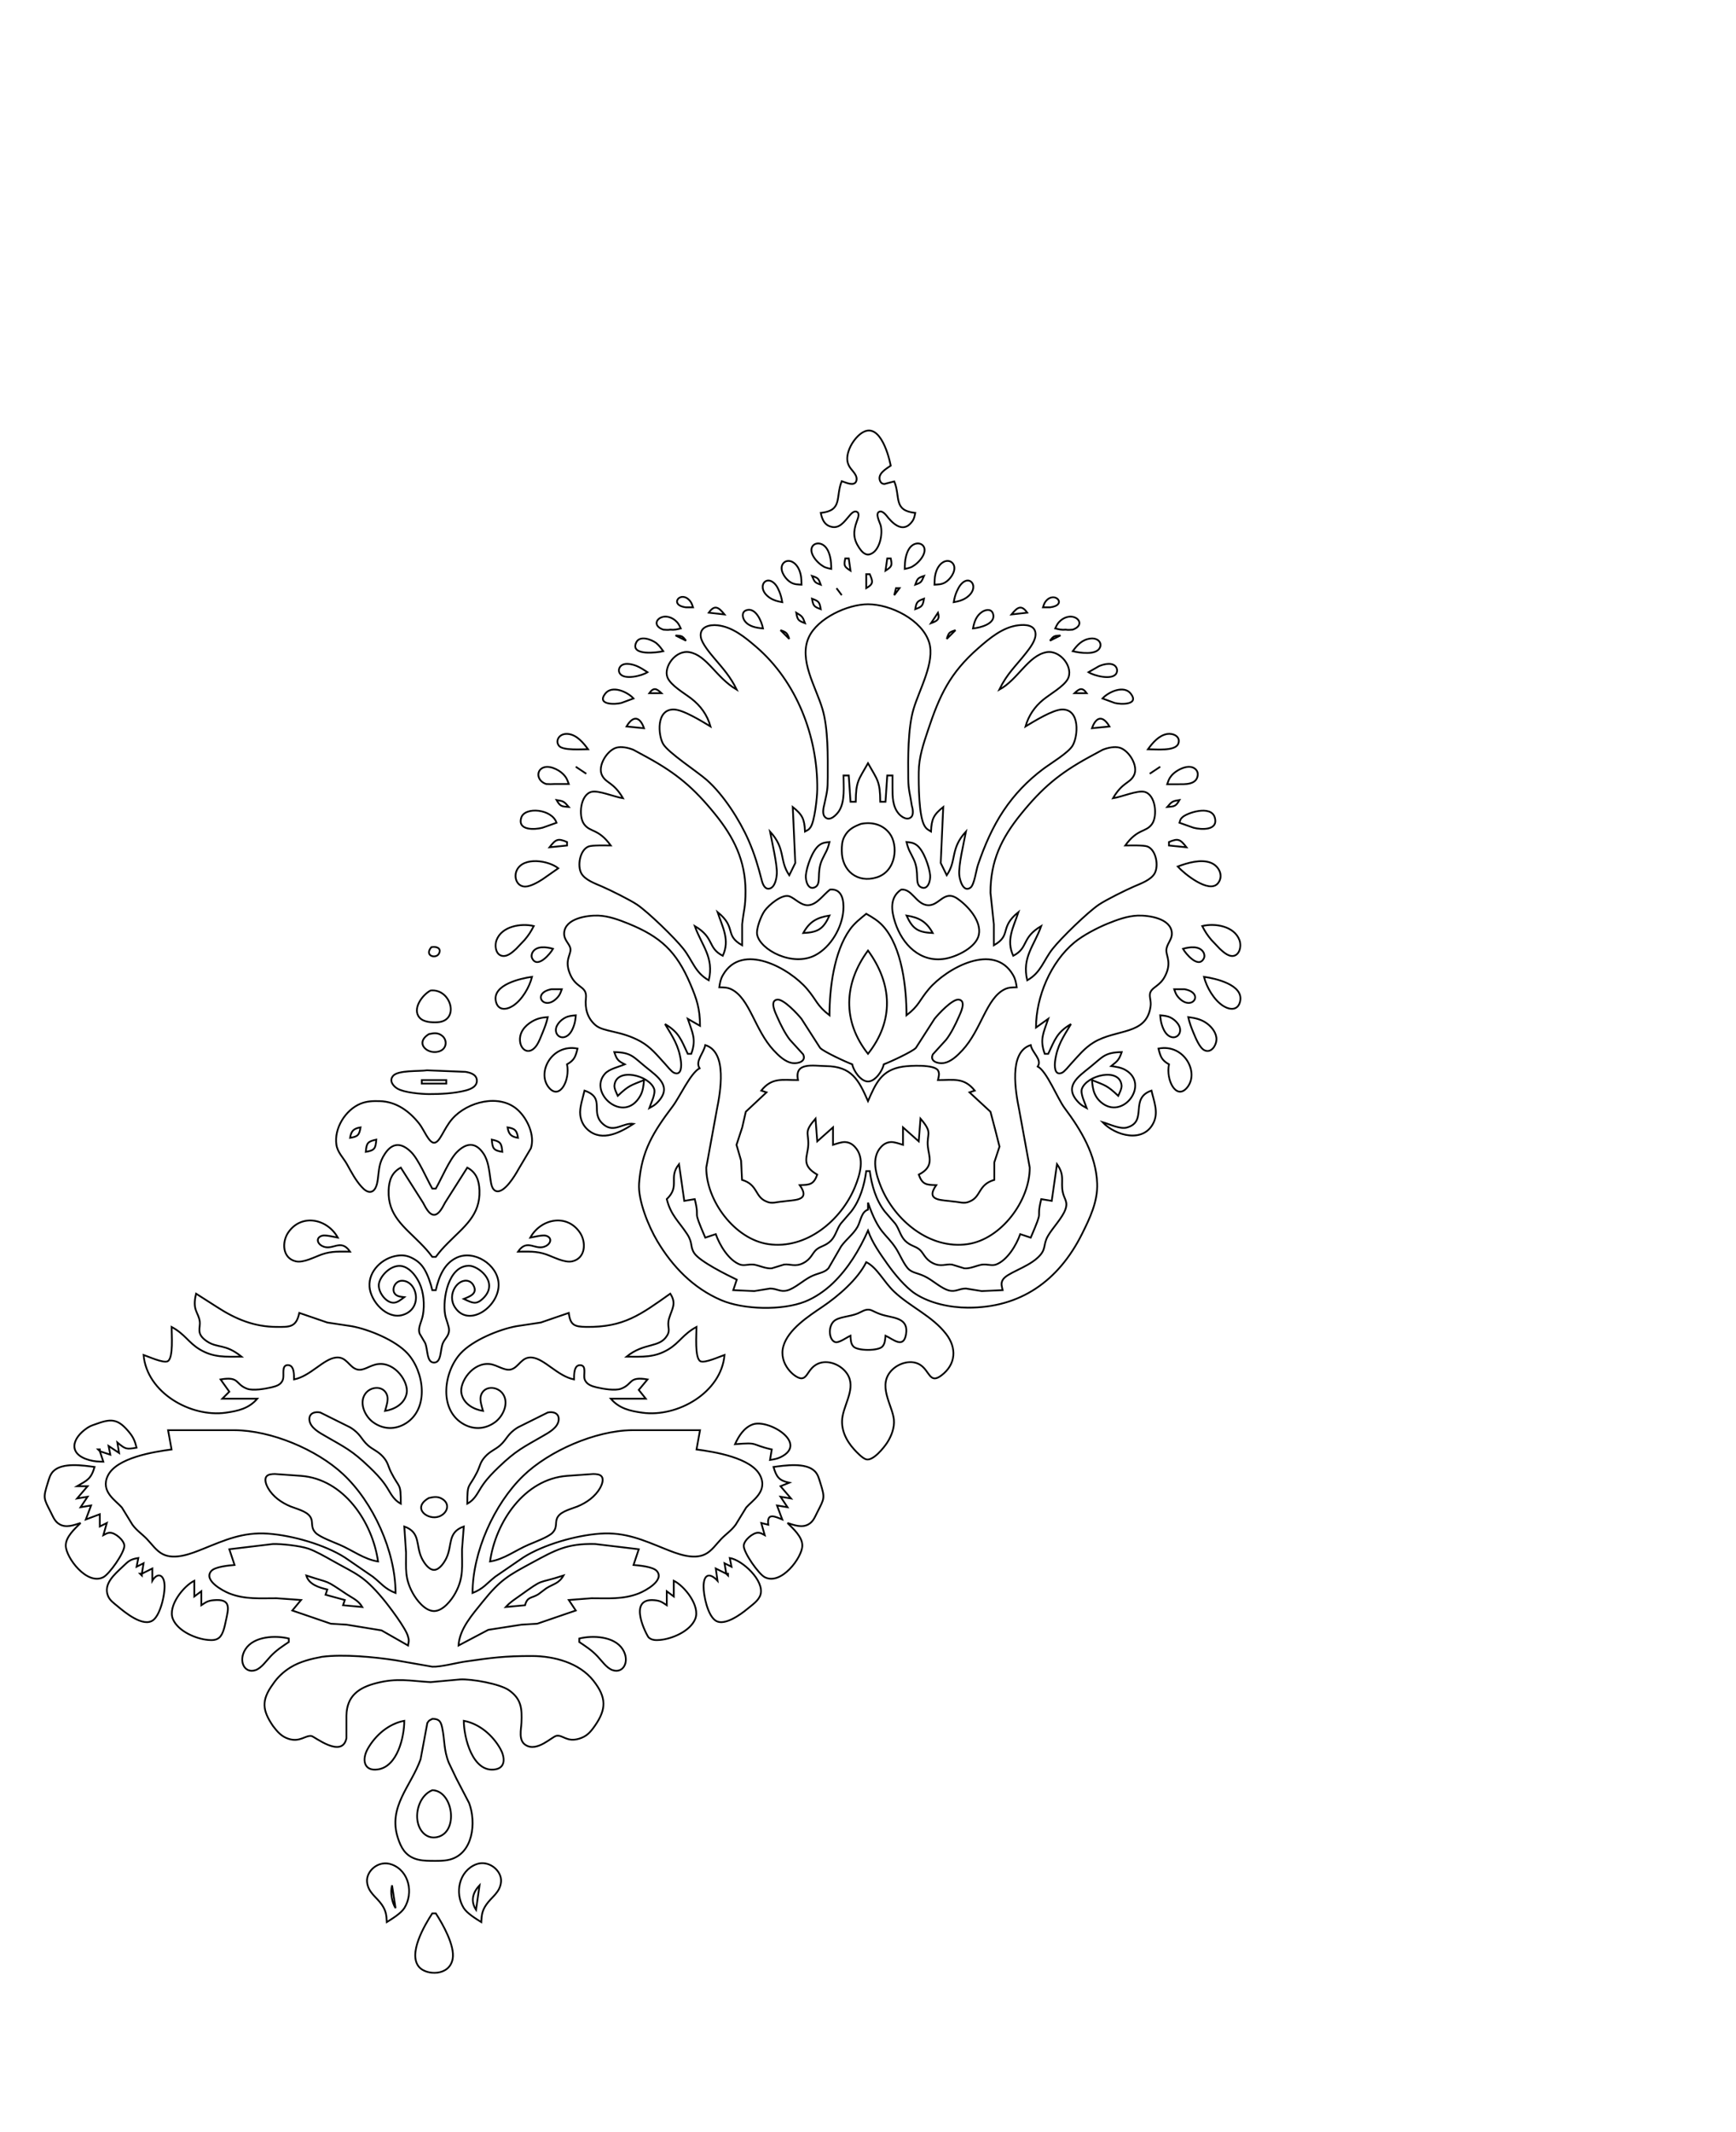 <?xml version="1.0" encoding="UTF-8" standalone="no"?>
<!DOCTYPE svg PUBLIC "-//W3C//DTD SVG 20010904//EN"
              "http://www.w3.org/TR/2001/REC-SVG-20010904/DTD/svg10.dtd">

<svg xmlns="http://www.w3.org/2000/svg"
     width="3.307in" height="4.06in"
     viewBox="0 0 992 1218">
  <path id="Επιλογή"
        fill="none" stroke="black" stroke-width="1"
        d="M 489.29,274.86
           C 490.38,271.62 486.96,269.07 485.56,266.83
             483.75,263.97 483.85,261.16 484.80,258.00
             485.43,255.89 486.52,253.80 487.80,252.01
             488.73,250.71 489.87,249.39 491.09,248.35
             501.86,239.17 507.51,258.61 509.00,266.00
             506.31,267.84 501.17,270.73 502.91,274.77
             503.39,275.89 504.14,276.41 505.34,276.48
             505.34,276.48 511.00,275.00 511.00,275.00
             514.70,283.88 510.22,291.63 523.00,293.00
             522.59,294.91 522.47,296.19 521.26,297.87
             516.78,304.10 511.51,300.45 507.74,296.00
             506.67,294.73 504.50,291.43 502.41,292.34
             500.01,293.37 502.73,298.35 503.20,300.00
             504.64,305.02 502.66,315.13 496.96,316.66
             494.28,317.39 492.28,314.94 490.97,312.98
             487.51,307.83 487.51,303.65 489.54,298.00
             489.97,296.64 491.67,293.23 489.54,292.34
             487.78,291.55 485.98,293.92 485.00,295.06
             482.41,298.05 479.68,302.10 475.02,300.92
             470.98,299.91 469.77,296.60 469.00,293.00
             481.78,291.63 477.30,283.88 481.00,274.86
             483.27,275.64 488.15,278.00 489.29,274.86 Z
           M 469.02,322.57
           C 467.77,321.63 466.42,320.26 465.51,318.98
             461.24,313.01 465.18,309.50 468.96,310.66
             472.17,311.64 473.59,315.03 474.32,318.00
             474.91,320.42 474.95,322.54 475.00,325.00
             472.39,324.44 471.25,324.26 469.02,322.57 Z
           M 517.68,318.00
           C 518.41,315.03 519.83,311.64 523.04,310.66
             526.82,309.50 530.76,313.01 526.49,318.98
             525.58,320.26 524.23,321.63 522.98,322.57
             520.75,324.26 519.61,324.44 517.00,325.00
             517.05,322.54 517.09,320.42 517.68,318.00 Z
           M 485.00,319.00
           C 485.00,319.00 486.00,326.00 486.00,326.00
             482.40,323.68 482.12,323.21 483.00,319.00
             483.00,319.00 485.00,319.00 485.00,319.00 Z
           M 509.00,319.00
           C 509.88,323.21 509.60,323.68 506.00,326.00
             506.00,326.00 507.00,319.00 507.00,319.00
             507.00,319.00 509.00,319.00 509.00,319.00 Z
           M 452.09,332.83
           C 449.21,331.26 445.72,326.60 446.84,323.15
             447.98,319.66 452.82,319.08 455.91,324.06
             456.63,325.21 457.15,326.69 457.47,328.00
             457.95,329.98 457.95,331.98 458.00,334.00
             455.86,333.87 454.06,333.90 452.09,332.83 Z
           M 534.53,328.00
           C 534.85,326.69 535.37,325.21 536.09,324.06
             539.18,319.08 544.02,319.66 545.16,323.15
             546.28,326.60 542.79,331.26 539.91,332.83
             537.94,333.90 536.14,333.87 534.00,334.00
             534.05,331.98 534.05,329.98 534.53,328.00 Z
           M 497.00,328.00
           C 498.81,332.22 499.25,333.57 495.00,336.00
             495.00,336.00 495.00,328.00 495.00,328.00
             495.00,328.00 497.00,328.00 497.00,328.00 Z
           M 469.00,334.00
           C 465.43,332.78 465.50,332.42 464.00,329.00
             467.60,330.19 467.69,330.46 469.00,334.00 Z
           M 528.00,329.00
           C 526.50,332.42 526.57,332.78 523.00,334.00
             524.31,330.46 524.40,330.19 528.00,329.00 Z
           M 440.10,341.64
           C 437.89,340.24 435.69,337.86 435.82,335.05
             435.99,331.53 439.93,329.94 443.30,334.15
             444.15,335.20 444.85,336.76 445.37,338.00
             446.23,340.10 446.60,341.79 447.00,344.00
             444.42,343.52 442.38,343.07 440.10,341.64 Z
           M 546.68,338.00
           C 547.22,336.77 548.01,335.19 548.85,334.15
             552.34,329.78 556.02,331.75 556.18,335.05
             556.31,337.86 554.11,340.24 551.90,341.64
             549.62,343.07 547.58,343.52 545.00,344.00
             545.41,341.72 545.74,340.16 546.68,338.00 Z
           M 481.00,340.00
           C 481.00,340.00 478.00,336.00 478.00,336.00
             478.00,336.00 481.00,340.00 481.00,340.00 Z
           M 514.00,336.00
           C 514.00,336.00 511.00,340.00 511.00,340.00
             511.00,340.00 512.00,336.00 512.00,336.00
             512.00,336.00 514.00,336.00 514.00,336.00 Z
           M 392.00,346.95
           C 381.86,345.74 388.97,336.83 394.28,343.28
             395.33,344.56 395.49,345.54 396.00,346.95
             396.00,346.95 392.00,346.95 392.00,346.95 Z
           M 597.72,343.31
           C 602.83,337.36 610.25,345.73 600.00,346.95
             600.00,346.95 596.00,346.95 596.00,346.95
             596.50,345.57 596.66,344.55 597.72,343.31 Z
           M 469.00,348.00
           C 465.07,346.54 464.71,346.13 464.00,342.00
             467.93,343.46 468.29,343.87 469.00,348.00 Z
           M 528.00,342.00
           C 527.29,346.13 526.93,346.54 523.00,348.00
             523.71,343.87 524.07,343.46 528.00,342.00 Z
           M 479.64,462.98
           C 478.22,465.36 473.89,469.92 471.15,466.42
             469.71,464.50 470.65,461.13 471.15,459.00
             472.64,452.11 472.99,451.16 473.00,444.00
             473.02,432.17 473.31,416.27 469.96,405.00
             466.18,392.24 456.24,376.87 462.19,364.00
             467.21,353.12 484.38,345.18 496.00,345.18
             508.91,345.18 526.92,354.04 530.95,367.00
             534.42,378.15 525.36,393.81 522.04,405.00
             518.74,416.10 518.87,433.26 519.00,445.00
             519.08,451.45 520.14,453.97 521.00,460.00
             521.53,461.91 522.11,464.74 521.00,466.42
             518.76,469.09 515.18,466.74 513.57,464.85
             510.01,460.71 510.01,455.13 510.00,450.00
             510.00,450.00 510.00,443.00 510.00,443.00
             510.00,443.00 507.00,443.00 507.00,443.00
             507.00,443.00 506.00,458.00 506.00,458.00
             506.00,458.00 503.00,458.00 503.00,458.00
             502.89,446.21 501.48,445.69 496.00,436.00
             490.52,445.69 489.11,446.21 489.00,458.00
             489.00,458.00 486.00,458.00 486.00,458.00
             486.00,458.00 485.00,443.00 485.00,443.00
             485.00,443.00 482.00,443.00 482.00,443.00
             482.00,449.36 482.94,457.41 479.64,462.98 Z
           M 414.00,351.00
           C 414.00,351.00 405.00,350.00 405.00,350.00
             408.46,345.09 410.75,347.03 414.00,351.00 Z
           M 587.00,350.00
           C 587.00,350.00 578.00,351.00 578.00,351.00
             581.25,347.03 583.54,345.09 587.00,350.00 Z
           M 425.60,354.78
           C 424.23,352.94 423.65,349.67 426.31,348.66
             431.80,346.57 435.26,355.10 436.00,359.00
             432.30,358.66 428.00,358.00 425.60,354.78 Z
           M 561.10,349.60
           C 562.99,348.31 566.30,347.58 567.34,350.31
             569.63,356.30 559.95,358.64 556.00,359.00
             556.71,355.30 557.80,351.87 561.10,349.60 Z
           M 460.00,356.00
           C 456.07,354.54 455.71,354.13 455.00,350.00
             458.41,352.07 458.64,352.24 460.00,356.00 Z
           M 532.00,356.00
           C 532.00,356.00 536.00,350.00 536.00,350.00
             537.16,353.95 535.46,354.72 532.00,356.00 Z
           M 383.00,359.68
           C 381.77,359.92 380.19,359.78 379.02,359.68
             373.62,357.81 374.52,353.94 378.06,352.61
             380.71,351.62 383.80,352.68 385.86,354.43
             387.69,355.97 388.02,356.98 389.00,359.00
             386.87,359.52 385.23,359.93 383.00,359.68 Z
           M 606.14,354.43
           C 608.20,352.68 611.29,351.62 613.94,352.61
             617.48,353.94 618.38,357.81 612.98,359.68
             611.81,359.78 610.23,359.92 609.00,359.68
             606.77,359.93 605.13,359.52 603.00,359.00
             603.98,356.98 604.31,355.97 606.14,354.43 Z
           M 408.13,376.00
           C 405.76,373.21 401.06,367.59 400.47,364.00
             399.50,358.08 405.41,356.69 410.00,357.19
             418.57,358.11 425.71,364.04 432.00,369.43
             455.21,389.30 467.35,420.77 467.00,451.00
             466.94,455.52 465.54,469.29 463.07,472.71
             461.97,474.22 461.44,474.20 460.00,475.00
             459.65,467.88 458.62,465.52 453.00,461.00
             453.00,461.00 454.44,493.00 454.44,493.00
             454.44,493.00 451.00,500.00 451.00,500.00
             445.10,491.30 449.16,484.93 440.00,475.00
             441.08,480.74 444.16,493.85 443.90,499.00
             443.76,501.64 442.91,506.68 439.91,507.55
             437.07,508.37 435.84,505.08 435.30,502.98
             433.17,494.71 431.19,487.91 427.72,480.00
             422.60,468.34 413.43,454.03 403.91,445.61
             398.31,440.66 381.89,430.06 378.93,424.99
             376.11,420.14 374.70,405.15 385.00,405.29
             390.35,405.36 401.23,412.14 406.00,415.00
             404.11,408.38 400.41,403.22 394.96,399.01
             390.97,395.94 383.28,391.57 381.41,387.00
             379.00,381.12 386.00,371.10 394.00,372.57
             404.05,374.42 409.12,387.06 421.00,394.00
             417.40,386.62 413.36,382.16 408.13,376.00 Z
           M 528.31,471.78
           C 524.97,466.17 524.92,447.92 525.00,441.00
             525.10,432.41 527.66,425.03 530.33,417.00
             536.92,397.24 542.76,384.52 559.00,370.29
             565.53,364.56 573.05,358.22 582.00,357.18
             585.91,356.73 591.48,356.91 591.75,362.04
             591.94,365.83 588.55,370.16 586.33,373.00
             580.25,380.78 575.57,384.63 571.00,394.00
             581.69,388.26 587.49,374.51 598.00,372.57
             605.91,371.12 613.80,381.40 610.11,387.99
             607.72,392.23 600.06,396.50 596.09,399.75
             591.15,403.79 587.75,408.89 586.00,415.00
             590.77,412.14 601.65,405.36 607.00,405.29
             617.29,405.15 616.10,420.63 612.91,425.96
             610.44,430.10 600.42,436.05 596.00,439.37
             587.19,446.00 579.66,453.83 573.52,463.00
             567.13,472.53 562.57,483.18 558.86,494.00
             557.80,497.10 556.76,505.58 554.49,507.12
             550.36,509.93 548.45,502.70 548.18,500.00
             547.60,494.37 550.84,481.16 552.00,475.00
             542.84,484.93 546.90,491.30 541.00,500.00
             541.00,500.00 537.56,493.00 537.56,493.00
             537.56,493.00 539.00,461.00 539.00,461.00
             533.38,465.52 532.35,467.88 532.00,475.00
             530.29,473.94 529.42,473.64 528.31,471.78 Z
           M 451.00,365.00
           C 451.00,365.00 446.00,360.00 446.00,360.00
             449.31,361.06 449.94,361.69 451.00,365.00 Z
           M 546.00,360.00
           C 546.00,360.00 541.00,365.00 541.00,365.00
             542.16,361.35 542.35,361.16 546.00,360.00 Z
           M 392.00,366.00
           C 392.00,366.00 386.00,363.00 386.00,363.00
             389.59,363.29 389.81,363.08 392.00,366.00 Z
           M 606.00,363.00
           C 606.00,363.00 600.00,366.00 600.00,366.00
             602.19,363.08 602.41,363.29 606.00,363.00 Z
           M 363.40,367.32
           C 365.28,362.63 372.21,365.27 374.96,367.32
             376.79,368.87 377.66,370.18 379.00,372.00
             375.79,372.78 360.29,374.80 363.40,367.32 Z
           M 623.00,364.79
           C 627.23,364.22 629.73,366.99 628.60,369.79
             626.68,374.53 616.80,372.92 613.00,372.00
             615.62,368.44 618.33,365.41 623.00,364.79 Z
           M 354.08,384.57
           C 353.47,383.54 353.48,382.34 354.08,381.30
             355.97,378.01 361.24,379.35 364.00,380.53
             366.14,381.45 368.05,382.75 370.00,384.00
             366.84,386.05 356.50,388.71 354.08,384.57 Z
           M 628.00,380.55
           C 630.74,379.34 636.05,378.01 637.92,381.31
             638.51,382.36 638.51,383.64 637.92,384.69
             635.60,388.78 625.09,386.01 622.00,384.00
             622.00,384.00 628.00,380.55 628.00,380.55 Z
           M 378.00,396.00
           C 378.00,396.00 371.00,396.00 371.00,396.00
             373.50,392.48 375.19,393.31 378.00,396.00 Z
           M 621.00,396.00
           C 621.00,396.00 614.00,396.00 614.00,396.00
             616.81,393.31 618.50,392.48 621.00,396.00 Z
           M 355.00,401.57
           C 351.74,402.45 340.80,402.87 345.78,396.31
             349.72,391.11 358.69,395.32 362.00,399.00
             362.00,399.00 355.00,401.57 355.00,401.57 Z
           M 646.22,396.31
           C 651.20,402.87 640.26,402.45 637.00,401.57
             637.00,401.57 630.00,399.00 630.00,399.00
             633.31,395.32 642.28,391.11 646.22,396.31 Z
           M 368.00,416.00
           C 368.00,416.00 358.00,415.00 358.00,415.00
             361.70,408.68 365.57,409.12 368.00,416.00 Z
           M 634.00,415.00
           C 634.00,415.00 624.00,416.00 624.00,416.00
             626.43,409.12 630.30,408.68 634.00,415.00 Z
           M 319.61,426.26
           C 316.95,423.54 319.32,418.49 325.00,419.32
             329.74,420.01 333.38,424.37 336.00,428.00
             332.34,428.00 322.08,428.78 319.61,426.26 Z
           M 667.00,419.29
           C 670.33,418.75 674.80,420.66 673.34,424.78
             671.75,429.32 660.05,428.00 656.00,428.00
             658.66,424.32 662.23,420.08 667.00,419.29 Z
           M 344.03,442.96
           C 341.28,437.64 346.77,428.83 352.01,427.17
             354.99,426.23 359.20,427.18 362.00,428.36
             362.00,428.36 370.00,432.70 370.00,432.70
             386.75,441.90 396.47,450.13 408.54,465.00
             419.32,478.28 425.98,491.61 426.00,509.00
             426.01,518.51 424.96,519.76 424.08,528.00
             424.08,528.00 424.08,540.00 424.08,540.00
             413.67,534.11 421.21,529.99 410.00,521.00
             412.94,529.83 417.17,536.99 413.00,546.00
             404.06,541.35 408.52,535.79 397.00,529.00
             400.99,540.20 408.16,546.97 405.00,560.00
             397.07,555.54 395.84,548.81 390.48,542.00
             385.67,535.88 370.45,521.09 364.00,516.75
             359.89,513.99 348.77,508.50 344.00,506.42
             340.16,504.75 334.29,502.71 332.17,498.90
             329.79,494.59 331.31,485.67 336.19,483.60
             338.31,482.70 346.26,483.00 349.00,483.00
             341.86,473.13 337.31,475.67 333.74,470.79
             330.37,466.19 331.60,453.86 338.04,452.33
             342.07,451.37 350.96,455.22 356.00,456.00
             350.50,446.62 346.45,447.66 344.03,442.96 Z
           M 567.92,528.00
           C 567.92,528.00 566.00,510.00 566.00,510.00
             565.98,491.88 572.18,478.90 583.46,465.00
             595.53,450.13 605.25,441.90 622.00,432.70
             622.00,432.70 630.00,428.36 630.00,428.36
             632.80,427.18 637.01,426.23 639.99,427.17
             645.23,428.83 650.72,437.64 647.97,442.96
             645.55,447.66 641.50,446.62 636.00,456.00
             641.04,455.22 649.93,451.37 653.96,452.33
             660.40,453.86 661.63,466.19 658.26,470.79
             654.69,475.67 650.14,473.13 643.00,483.00
             645.74,483.00 653.69,482.70 655.81,483.60
             660.69,485.67 662.21,494.59 659.83,498.90
             657.71,502.71 651.84,504.75 648.00,506.42
             643.23,508.50 632.11,513.99 628.00,516.75
             621.55,521.09 606.33,535.88 601.52,542.00
             596.16,548.81 594.93,555.54 587.00,560.00
             583.84,546.97 591.01,540.20 595.00,529.00
             583.48,535.79 587.94,541.35 579.00,546.00
             574.83,536.99 579.06,529.83 582.00,521.00
             570.79,529.99 578.33,534.11 567.92,540.00
             567.92,540.00 567.92,528.00 567.92,528.00 Z
           M 317.00,447.86
           C 315.52,447.98 313.45,447.98 312.04,447.86
             307.02,446.11 306.45,441.09 309.43,439.02
             313.03,436.53 319.13,439.50 321.78,442.21
             323.74,444.22 324.13,445.46 325.00,447.86
             325.00,447.86 317.00,447.86 317.00,447.86 Z
           M 335.00,442.00
           C 335.00,442.00 329.00,438.00 329.00,438.00
             329.00,438.00 335.00,442.00 335.00,442.00 Z
           M 663.00,438.00
           C 663.00,438.00 657.00,442.00 657.00,442.00
             657.00,442.00 663.00,438.00 663.00,438.00 Z
           M 669.42,443.10
           C 672.11,439.82 679.73,435.78 683.39,439.60
             684.28,440.53 684.59,441.71 684.42,442.98
             683.71,448.41 677.01,447.99 673.00,448.00
             673.00,448.00 667.00,448.00 667.00,448.00
             667.71,445.91 667.95,444.90 669.42,443.10 Z
           M 325.00,461.00
           C 320.86,460.66 320.09,460.71 318.00,457.00
             322.09,457.67 322.31,457.85 325.00,461.00 Z
           M 674.00,457.00
           C 671.91,460.71 671.14,460.66 667.00,461.00
             669.69,457.85 669.91,457.67 674.00,457.00 Z
           M 310.00,472.84
           C 305.88,473.95 295.51,474.67 297.84,467.10
             299.83,460.69 315.36,462.03 318.00,470.00
             318.00,470.00 310.00,472.84 310.00,472.84 Z
           M 675.59,466.93
           C 678.00,464.46 691.93,459.66 694.16,466.93
             696.45,474.67 686.21,473.97 682.00,472.84
             682.00,472.84 674.00,470.00 674.00,470.00
             674.48,468.59 674.39,468.00 675.59,466.93 Z
           M 508.35,476.10
           C 513.41,482.75 512.27,497.67 501.00,501.20
             489.92,504.67 481.01,497.41 481.01,486.00
             481.01,483.15 481.12,480.61 482.45,478.02
             484.60,473.85 487.84,472.21 492.00,470.64
             498.18,469.42 504.35,470.85 508.35,476.10 Z
           M 324.00,481.00
           C 324.00,481.00 324.00,483.00 324.00,483.00
             324.00,483.00 314.00,484.00 314.00,484.00
             317.52,479.49 318.66,478.71 324.00,481.00 Z
           M 678.00,484.00
           C 678.00,484.00 668.00,483.00 668.00,483.00
             668.00,483.00 668.00,481.00 668.00,481.00
             673.34,478.71 674.48,479.49 678.00,484.00 Z
           M 469.82,491.00
           C 466.32,498.56 469.65,504.93 465.70,506.83
             461.66,508.77 460.21,502.87 460.48,500.00
             460.95,495.14 464.22,485.65 468.21,482.74
             470.16,481.31 471.73,481.26 474.00,481.00
             472.68,486.26 471.90,486.49 469.82,491.00 Z
           M 523.79,482.74
           C 527.78,485.65 531.05,495.14 531.52,500.00
             531.79,502.87 530.34,508.77 526.30,506.83
             522.35,504.93 525.68,498.56 522.18,491.00
             520.10,486.49 519.32,486.26 518.00,481.00
             520.27,481.26 521.84,481.31 523.79,482.74 Z
           M 310.00,502.30
           C 307.46,503.93 303.12,506.47 300.04,506.45
             295.20,506.42 293.42,500.93 295.33,497.05
             299.18,489.26 313.46,491.54 319.00,496.00
             319.00,496.00 310.00,502.30 310.00,502.30 Z
           M 691.98,492.89
           C 696.68,494.76 699.37,500.43 695.99,504.57
             690.94,510.75 676.59,499.00 673.00,495.00
             678.50,492.94 686.22,490.61 691.98,492.89 Z
           M 481.91,520.00
           C 481.20,529.88 474.83,540.87 466.00,545.59
             452.97,552.55 434.43,542.61 432.66,534.00
             431.96,530.57 434.96,523.00 436.99,520.21
             439.34,516.97 446.85,510.58 451.00,511.99
             454.27,513.10 457.66,517.45 462.00,517.09
             466.98,516.68 470.59,510.94 474.32,508.16
             481.30,507.51 482.30,514.60 481.91,520.00 Z
           M 529.00,516.93
           C 536.51,518.68 538.97,507.83 547.00,513.28
             552.93,517.30 560.97,526.04 559.34,534.00
             557.86,541.23 546.67,546.56 540.00,547.68
             525.86,550.03 515.62,539.57 511.52,527.00
             509.28,520.13 508.31,512.62 514.98,508.17
             520.85,507.61 523.23,515.58 529.00,516.93 Z
           M 459.00,533.00
           C 467.41,532.59 470.46,530.73 474.00,523.00
             466.78,524.14 462.58,526.48 459.00,533.00 Z
           M 504.67,529.09
           C 515.52,541.18 518.00,564.35 518.00,580.00
             525.37,574.29 525.10,571.70 530.76,565.01
             540.79,553.17 568.02,537.93 578.91,557.00
             580.27,559.37 580.59,561.37 581.00,564.00
             578.45,564.07 576.37,563.99 574.00,565.17
             563.51,570.43 560.74,588.36 549.91,600.00
             547.07,603.04 543.32,606.73 539.00,607.30
             535.94,607.69 531.09,606.30 533.08,602.27
             533.08,602.27 540.61,594.00 540.61,594.00
             543.33,590.57 546.08,585.05 547.84,581.00
             548.79,578.84 552.49,571.57 547.84,571.03
             544.23,570.61 536.24,579.23 534.02,582.01
             534.02,582.01 523.37,598.61 523.37,598.61
             521.33,600.81 508.31,606.79 505.00,608.00
             504.32,611.58 500.20,617.80 496.00,617.80
             491.80,617.80 487.68,611.58 487.00,608.00
             483.69,606.79 470.67,600.81 468.63,598.61
             468.63,598.61 457.98,582.01 457.98,582.01
             455.76,579.23 447.77,570.61 444.16,571.03
             439.51,571.57 443.21,578.84 444.16,581.00
             445.92,585.05 448.67,590.57 451.39,594.00
             451.39,594.00 458.92,602.27 458.92,602.27
             460.91,606.30 456.06,607.69 453.00,607.30
             448.68,606.73 444.93,603.04 442.09,600.00
             431.26,588.36 428.49,570.43 418.00,565.17
             415.63,563.99 413.55,564.07 411.00,564.00
             411.41,561.37 411.73,559.37 413.09,557.00
             423.98,537.93 451.21,553.17 461.24,565.01
             466.90,571.70 466.63,574.29 474.00,580.00
             474.00,564.70 476.51,543.75 485.64,531.00
             488.24,527.36 491.58,524.81 495.00,522.00
             498.51,523.97 501.95,526.06 504.67,529.09 Z
           M 518.00,523.00
           C 521.54,530.73 524.59,532.59 533.00,533.00
             529.42,526.48 525.22,524.14 518.00,523.00 Z
           M 389.06,606.00
           C 389.41,608.50 389.65,614.71 385.16,612.84
             383.70,612.22 381.09,608.89 379.88,607.58
             375.45,602.76 371.85,598.15 366.00,594.90
             354.70,588.62 344.88,589.65 340.21,585.57
             335.52,581.49 334.19,576.01 334.80,570.17
             335.53,563.20 329.51,564.79 325.97,557.00
             322.21,548.72 326.27,545.54 325.97,542.17
             325.71,539.18 322.14,537.24 322.36,533.00
             322.79,524.63 335.55,522.78 342.00,523.04
             347.80,523.27 353.66,525.44 359.00,527.60
             377.62,535.15 386.55,543.59 394.42,562.00
             398.20,570.85 399.97,576.28 400.00,586.00
             400.00,586.00 393.00,582.00 393.00,582.00
             395.67,590.00 398.01,593.68 395.00,602.00
             395.00,602.00 393.00,602.00 393.00,602.00
             389.20,593.95 388.11,589.78 380.00,585.00
             384.42,592.37 387.86,597.26 389.06,606.00 Z
           M 614.00,538.33
           C 618.86,534.30 627.09,530.00 633.00,527.60
             638.34,525.44 644.20,523.27 650.00,523.04
             656.45,522.78 669.21,524.63 669.64,533.00
             669.85,536.98 666.51,539.23 666.51,543.00
             666.51,546.35 669.72,550.28 665.56,557.98
             662.81,563.09 658.72,563.84 657.46,566.67
             656.33,568.99 658.02,571.55 657.46,575.00
             655.14,591.49 638.08,587.57 625.00,595.48
             619.78,598.64 616.19,603.15 612.12,607.58
             610.91,608.89 608.30,612.22 606.84,612.84
             602.35,614.71 602.59,608.50 602.94,606.00
             604.14,597.26 607.58,592.37 612.00,585.00
             603.89,589.78 602.80,593.95 599.00,602.00
             599.00,602.00 597.00,602.00 597.00,602.00
             593.99,593.68 596.33,590.00 599.00,582.00
             599.00,582.00 592.00,587.00 592.00,587.00
             592.05,569.42 600.33,549.64 614.00,538.33 Z
           M 299.70,537.00
           C 299.70,537.00 295.00,541.95 295.00,541.95
             293.22,543.61 290.59,546.02 288.02,546.12
             283.29,546.30 282.44,540.42 283.74,537.00
             286.76,529.06 297.72,527.30 305.00,529.00
             303.35,532.20 302.06,534.23 299.70,537.00 Z
           M 708.26,537.00
           C 709.68,540.83 708.14,546.28 703.96,546.12
             701.41,546.02 698.76,543.59 697.00,541.95
             697.00,541.95 692.30,537.00 692.30,537.00
             689.94,534.23 688.65,532.20 687.00,529.00
             694.26,527.24 705.27,528.98 708.26,537.00 Z
           M 250.83,544.70
           C 249.21,547.96 242.19,546.14 246.44,541.08
             248.95,540.50 252.46,541.43 250.83,544.70 Z
           M 304.18,547.67
           C 303.53,546.58 303.67,545.30 304.18,544.22
             306.40,540.03 312.36,540.97 316.00,542.00
             314.47,544.77 307.28,553.40 304.18,547.67 Z
           M 687.82,544.22
           C 688.33,545.30 688.47,546.58 687.82,547.67
             684.72,553.40 677.53,544.77 676.00,542.00
             679.64,540.97 685.60,540.03 687.82,544.22 Z
           M 496.00,602.00
           C 510.93,583.17 509.95,562.11 496.00,543.00
             482.10,561.82 481.30,583.47 496.00,602.00 Z
           M 292.96,574.66
           C 289.15,577.05 284.49,577.32 283.33,571.98
             281.28,562.54 297.36,558.94 304.00,558.00
             302.51,563.95 298.26,571.33 292.96,574.66 Z
           M 708.67,571.98
           C 707.51,577.32 702.85,577.05 699.04,574.66
             693.74,571.33 689.49,563.95 688.00,558.00
             694.64,558.94 710.72,562.54 708.67,571.98 Z
           M 250.00,583.96
           C 246.75,584.14 242.07,583.96 239.74,581.35
             235.26,576.34 241.45,568.16 246.02,565.83
             257.81,564.58 262.86,583.21 250.00,583.96 Z
           M 318.58,569.77
           C 310.98,578.20 303.42,567.34 315.00,565.11
             315.00,565.11 321.00,565.11 321.00,565.11
             320.32,566.98 320.06,568.13 318.58,569.77 Z
           M 677.00,565.11
           C 688.58,567.34 681.02,578.20 673.42,569.77
             671.94,568.13 671.68,566.98 671.00,565.11
             671.00,565.11 677.00,565.11 677.00,565.11 Z
           M 327.89,586.00
           C 327.46,587.23 326.78,588.81 326.01,589.85
             323.01,593.94 318.85,592.98 317.84,589.85
             316.71,586.31 320.13,582.77 323.02,581.31
             325.03,580.30 326.83,580.20 329.00,580.00
             328.80,582.23 328.65,583.85 327.89,586.00 Z
           M 668.98,581.31
           C 671.87,582.77 675.29,586.31 674.16,589.85
             673.15,592.98 668.99,593.94 665.99,589.85
             665.22,588.81 664.54,587.23 664.11,586.00
             663.35,583.85 663.20,582.23 663.00,580.00
             665.17,580.20 666.97,580.30 668.98,581.31 Z
           M 310.00,590.00
           C 309.20,591.98 307.93,595.23 306.79,596.94
             302.78,602.97 297.79,600.25 297.16,595.00
             296.56,589.89 299.84,585.96 304.01,583.53
             307.14,581.71 309.49,581.32 313.00,581.00
             312.13,584.73 311.41,586.49 310.00,590.00 Z
           M 689.91,584.80
           C 692.69,586.90 695.32,590.34 695.13,594.00
             694.96,597.37 692.06,601.83 688.21,599.92
             685.48,598.57 683.16,592.77 682.01,590.00
             680.61,586.62 679.84,584.58 679.00,581.00
             683.08,581.58 686.51,582.23 689.91,584.80 Z
           M 252.69,591.74
           C 255.57,594.12 255.27,598.64 251.77,600.26
             245.10,603.36 236.26,596.11 245.06,590.74
             247.81,590.13 250.28,589.75 252.69,591.74 Z
           M 409.60,634.00
           C 409.60,634.00 403.57,667.00 403.57,667.00
             403.51,685.90 419.84,707.88 439.00,710.70
             460.69,713.90 480.73,697.14 488.57,678.00
             491.37,671.09 494.39,661.54 488.57,655.23
             487.05,653.56 485.28,652.55 483.00,652.41
             480.89,652.28 478.02,653.35 476.00,654.00
             476.00,654.00 476.00,644.00 476.00,644.00
             476.00,644.00 467.00,652.00 467.00,652.00
             467.00,652.00 466.00,639.00 466.00,639.00
             459.21,646.89 462.14,646.73 461.87,654.00
             461.62,660.73 457.32,665.48 467.00,671.00
             464.91,676.76 462.71,676.85 457.00,677.00
             463.55,686.34 453.62,685.34 447.00,686.39
             444.00,686.56 440.98,687.83 438.02,686.39
             431.22,683.75 433.21,676.73 424.00,674.00
             424.00,674.00 423.47,663.00 423.47,663.00
             423.47,663.00 420.85,654.00 420.85,654.00
             420.85,654.00 424.13,644.00 424.13,644.00
             424.13,644.00 426.16,635.09 426.16,635.09
             426.16,635.09 438.00,624.00 438.00,624.00
             438.00,624.00 435.00,623.00 435.00,623.00
             441.15,615.33 447.12,617.00 456.00,617.00
             453.79,606.50 464.73,608.92 472.00,609.00
             486.79,609.18 490.71,617.01 496.00,629.00
             500.44,618.94 503.57,611.14 516.00,609.30
             519.88,608.73 533.77,607.95 535.97,611.43
             537.04,613.21 536.39,615.15 535.97,617.00
             544.88,617.00 550.85,615.33 557.00,623.00
             557.00,623.00 554.00,624.00 554.00,624.00
             554.00,624.00 565.99,635.09 565.99,635.09
             565.99,635.09 568.61,645.00 568.61,645.00
             568.61,645.00 571.15,655.00 571.15,655.00
             571.15,655.00 568.18,664.00 568.18,664.00
             568.18,664.00 568.18,674.00 568.18,674.00
             558.79,676.73 560.78,683.75 553.98,686.39
             551.02,687.83 548.00,686.56 545.00,686.39
             538.38,685.34 528.45,686.34 535.00,677.00
             529.29,676.85 527.09,676.76 525.00,671.00
             534.17,666.40 530.71,660.48 530.20,655.00
             529.46,647.12 533.28,647.47 526.00,639.00
             526.00,639.00 525.00,652.00 525.00,652.00
             525.00,652.00 516.00,644.00 516.00,644.00
             516.00,644.00 516.00,654.00 516.00,654.00
             513.98,653.35 511.11,652.28 509.00,652.41
             506.72,652.55 504.95,653.56 503.43,655.23
             497.61,661.54 500.63,671.09 503.43,678.00
             511.27,697.14 531.31,713.90 553.00,710.70
             572.16,707.88 588.49,685.90 588.43,667.00
             588.43,667.00 582.40,634.00 582.40,634.00
             580.42,624.09 576.11,601.01 589.00,597.00
             589.83,601.53 595.65,605.20 593.00,609.25
             598.21,611.96 604.29,627.56 608.37,633.00
             617.81,645.56 626.33,659.79 626.96,676.00
             627.37,686.37 622.77,695.97 618.25,705.00
             604.83,731.76 583.09,747.14 553.00,747.00
             542.98,746.95 531.47,744.56 523.00,739.04
             517.38,735.37 510.93,727.54 507.04,722.00
             502.80,715.98 498.48,709.97 496.00,703.00
             491.09,713.96 484.71,724.57 476.00,732.96
             471.54,737.26 465.78,741.26 460.00,743.54
             446.92,748.70 424.91,748.22 412.00,742.66
             396.14,735.84 384.32,723.63 375.60,709.00
             370.66,700.71 364.47,685.75 365.18,676.00
             366.54,657.35 373.49,646.42 384.37,632.00
             388.40,626.67 394.58,612.94 399.75,610.25
             397.10,606.20 402.17,601.56 403.00,597.00
             415.89,601.01 411.58,624.09 409.60,634.00 Z
           M 313.88,621.57
           C 306.28,613.05 315.18,596.09 330.00,599.00
             328.85,603.57 328.23,605.61 324.00,608.00
             325.83,617.07 319.89,628.31 313.88,621.57 Z
           M 678.12,621.57
           C 672.11,628.31 666.17,617.07 668.00,608.00
             663.77,605.61 663.15,603.57 662.00,599.00
             676.82,596.09 685.72,613.05 678.12,621.57 Z
           M 369.00,609.54
           C 375.91,615.15 384.48,620.67 375.66,629.78
             374.07,631.42 372.93,631.94 371.00,633.00
             371.99,630.15 374.75,624.76 373.77,622.02
             370.97,614.23 352.21,609.56 351.09,620.00
             350.90,621.80 352.27,624.36 353.00,626.00
             359.29,620.07 360.26,620.09 368.00,617.00
             367.74,620.06 367.40,623.25 365.86,625.98
             356.58,642.56 335.87,624.39 345.65,613.39
             348.15,610.58 353.45,609.51 357.00,608.00
             352.99,605.99 352.46,605.22 351.00,601.00
             360.77,601.22 361.78,603.68 369.00,609.54 Z
           M 616.34,629.78
           C 607.52,620.67 616.09,615.15 623.00,609.54
             630.22,603.68 631.23,601.22 641.00,601.00
             639.47,605.45 638.63,606.08 635.00,609.00
             637.72,609.39 640.55,609.77 642.98,611.14
             657.37,619.20 641.61,640.43 629.11,629.61
             627.53,628.24 626.51,626.89 625.65,625.00
             624.50,622.49 624.23,619.71 624.00,617.00
             631.74,620.09 632.71,620.07 639.00,626.00
             639.73,624.36 641.10,621.80 640.91,620.00
             639.79,609.56 621.03,614.23 618.23,622.02
             617.25,624.76 620.01,630.15 621.00,633.00
             619.07,631.94 617.93,631.42 616.34,629.78 Z
           M 266.00,612.30
           C 268.70,612.74 272.20,613.73 272.46,617.01
             272.75,620.69 268.88,622.22 266.00,622.96
             259.43,624.64 251.76,625.03 245.00,625.00
             240.48,624.98 230.86,624.13 227.06,621.86
             224.51,620.34 222.21,617.31 224.62,614.56
             227.51,611.25 239.30,612.09 244.00,611.42
             244.00,611.42 266.00,612.30 266.00,612.30 Z
           M 241.00,617.00
           C 241.00,617.00 241.00,619.00 241.00,619.00
             241.00,619.00 255.00,619.00 255.00,619.00
             255.00,619.00 255.00,617.00 255.00,617.00
             255.00,617.00 241.00,617.00 241.00,617.00 Z
           M 345.11,642.56
           C 351.05,647.25 356.08,641.20 362.00,642.00
             354.59,646.82 344.21,652.42 336.11,645.58
             333.49,643.37 331.97,640.39 331.56,637.00
             331.03,632.79 333.05,627.20 334.00,623.00
             346.62,627.36 336.38,635.66 345.11,642.56 Z
           M 644.00,644.09
           C 656.18,640.62 645.11,627.45 658.00,623.00
             659.33,628.92 662.04,635.04 659.35,641.00
             653.76,653.38 637.35,648.86 630.00,641.00
             633.92,642.11 640.06,645.22 644.00,644.09 Z
           M 234.90,658.11
           C 229.55,652.82 224.38,652.40 219.97,659.02
             216.40,664.36 216.63,668.14 215.82,674.00
             215.53,676.10 214.78,679.66 212.59,680.60
             210.21,681.62 207.97,679.50 206.51,677.89
             203.07,674.09 200.69,669.44 198.21,665.01
             196.11,661.28 192.89,658.38 192.21,654.00
             190.77,644.62 197.36,634.01 206.00,630.48
             209.63,629.00 213.14,628.91 217.00,629.02
             226.42,629.27 233.96,634.79 239.61,642.00
             242.20,645.30 245.02,652.80 248.00,652.80
             251.42,652.80 253.42,644.81 258.47,639.09
             267.09,629.31 285.57,624.50 295.96,634.13
             301.37,639.15 305.74,648.53 303.35,655.96
             303.35,655.96 296.21,668.00 296.21,668.00
             294.36,671.36 287.98,682.14 283.30,680.34
             281.03,679.48 280.60,676.08 280.29,674.00
             279.55,669.07 279.14,663.30 276.28,659.02
             271.74,652.25 266.49,652.73 261.10,658.10
             256.80,662.39 252.36,673.10 249.00,679.00
             249.00,679.00 247.00,679.00 247.00,679.00
             243.67,673.15 239.16,662.32 234.90,658.11 Z
           M 200.00,650.00
           C 204.46,649.25 205.25,648.46 206.00,644.00
             202.04,644.66 200.66,646.04 200.00,650.00 Z
           M 290.00,644.00
           C 290.66,647.96 292.04,649.34 296.00,650.00
             295.28,645.69 294.31,644.72 290.00,644.00 Z
           M 209.00,658.00
           C 214.12,657.14 214.59,656.03 215.00,651.00
             210.00,652.10 209.42,652.95 209.00,658.00 Z
           M 281.00,651.00
           C 281.41,656.03 281.88,657.14 287.00,658.00
             286.58,652.95 286.00,652.10 281.00,651.00 Z
           M 381.00,685.00
           C 383.31,694.24 387.85,697.66 392.66,705.00
             396.01,710.13 394.21,712.16 396.74,715.91
             399.93,720.65 415.32,728.27 421.00,731.00
             421.00,731.00 419.00,737.00 419.00,737.00
             419.00,737.00 431.00,737.53 431.00,737.53
             431.00,737.53 440.00,736.08 440.00,736.08
             444.17,736.06 445.79,738.26 450.00,737.11
             454.05,735.99 459.01,731.47 463.00,729.40
             467.41,727.11 470.71,727.32 473.37,724.57
             473.37,724.57 480.63,712.00 480.63,712.00
             483.50,708.00 487.53,705.11 489.92,701.00
             491.84,697.70 492.06,692.32 496.00,691.00
             496.00,691.00 496.00,687.00 496.00,687.00
             502.29,705.03 505.98,704.11 511.90,713.00
             514.18,716.43 516.73,722.94 519.53,725.28
             522.13,727.45 525.17,727.19 530.00,729.95
             533.53,731.97 538.24,736.07 542.00,737.11
             546.21,738.26 547.83,736.06 552.00,736.08
             552.00,736.08 561.00,737.53 561.00,737.53
             561.00,737.53 572.96,737.00 572.96,737.00
             572.50,734.96 571.81,733.23 572.96,731.21
             575.12,727.20 586.44,724.43 592.89,718.53
             598.29,713.61 595.73,711.44 598.85,706.00
             601.48,701.44 606.97,695.88 608.76,691.00
             610.45,686.39 608.14,685.12 607.30,681.00
             606.05,674.95 608.70,671.60 604.00,665.00
             604.00,665.00 601.00,686.00 601.00,686.00
             601.00,686.00 595.00,685.00 595.00,685.00
             591.75,698.36 596.97,688.46 589.00,707.00
             589.00,707.00 583.00,705.00 583.00,705.00
             580.82,711.22 575.60,720.06 569.00,722.43
             566.31,723.20 564.57,722.03 561.00,722.43
             557.85,723.04 554.20,724.85 551.00,724.53
             551.00,724.53 544.00,722.38 544.00,722.38
             540.52,721.90 537.67,723.92 533.02,721.55
             528.45,719.21 527.89,715.92 525.53,713.87
             523.12,711.78 520.23,711.79 517.22,708.78
             514.45,705.99 513.86,702.11 511.57,699.00
             511.57,699.00 505.53,692.00 505.53,692.00
             500.45,685.40 498.15,677.13 497.00,669.00
             497.00,669.00 495.00,669.00 495.00,669.00
             493.85,677.13 491.55,685.40 486.47,692.00
             486.47,692.00 480.43,699.00 480.43,699.00
             478.14,702.11 477.55,705.99 474.78,708.78
             471.77,711.79 468.88,711.78 466.47,713.87
             464.11,715.92 463.55,719.21 458.98,721.55
             454.33,723.92 451.48,721.90 448.00,722.38
             448.00,722.38 441.00,724.53 441.00,724.53
             437.80,724.85 434.15,723.04 431.00,722.43
             427.43,722.03 425.69,723.20 423.00,722.43
             416.40,720.06 411.18,711.22 409.00,705.00
             409.00,705.00 403.00,707.00 403.00,707.00
             395.03,688.46 400.25,698.36 397.00,685.00
             397.00,685.00 391.00,686.00 391.00,686.00
             391.00,686.00 388.00,665.00 388.00,665.00
             381.64,672.95 388.91,677.40 381.00,685.00 Z
           M 240.00,710.00
           C 230.90,700.79 221.52,694.26 222.04,680.00
             222.25,674.35 223.84,669.73 229.00,667.00
             229.00,667.00 241.69,687.00 241.69,687.00
             242.93,689.19 245.02,693.96 248.00,693.96
             250.98,693.96 253.07,689.19 254.31,687.00
             254.31,687.00 267.00,667.00 267.00,667.00
             272.16,669.73 273.75,674.35 273.96,680.00
             274.48,694.26 265.10,700.79 256.00,710.00
             252.93,713.11 251.65,714.50 249.00,718.00
             249.00,718.00 247.00,718.00 247.00,718.00
             244.35,714.50 243.07,713.11 240.00,710.00 Z
           M 184.00,716.54
           C 179.83,717.98 173.42,721.54 169.00,720.53
             161.30,718.77 160.91,709.53 164.70,704.02
             172.24,693.05 187.09,696.23 193.00,707.00
             190.87,706.60 185.98,705.37 184.08,705.89
             180.56,706.84 180.94,710.16 184.08,711.79
             190.01,714.87 194.60,707.09 200.00,715.00
             194.20,715.00 189.63,714.61 184.00,716.54 Z
           M 331.30,704.02
           C 335.09,709.53 334.70,718.77 327.00,720.53
             322.58,721.54 316.17,717.98 312.00,716.54
             306.37,714.61 301.80,715.00 296.00,715.00
             301.40,707.09 305.99,714.87 311.92,711.79
             315.06,710.16 315.44,706.84 311.92,705.89
             310.02,705.37 305.13,706.60 303.00,707.00
             308.91,696.23 323.76,693.05 331.30,704.02 Z
           M 225.28,738.57
           C 223.82,735.94 225.99,731.41 230.02,731.62
             238.64,732.06 241.69,747.78 230.02,751.18
             220.97,753.81 211.69,743.38 211.12,735.00
             210.50,726.00 218.51,718.52 227.00,717.31
             230.38,716.82 232.98,717.29 235.99,718.92
             238.83,720.45 240.79,722.28 242.47,725.04
             244.48,728.34 246.12,733.23 247.00,737.00
             247.00,737.00 249.00,737.00 249.00,737.00
             250.74,729.57 253.61,721.83 261.00,718.41
             270.89,713.85 284.14,722.32 284.88,733.00
             285.79,746.08 267.96,758.87 260.01,746.89
             255.01,739.38 261.80,729.83 267.79,731.84
             268.97,732.24 269.91,733.14 270.50,734.22
             273.13,739.02 268.46,740.58 265.00,742.00
             266.96,742.89 269.83,744.52 272.00,744.13
             273.87,743.79 275.54,742.31 276.77,740.94
             284.81,732.03 273.13,723.06 268.00,723.06
             256.16,723.06 252.76,741.98 254.33,751.00
             254.83,753.90 256.65,757.57 256.57,759.96
             256.46,763.10 254.35,764.51 253.13,767.09
             251.44,770.67 252.42,778.37 248.00,778.37
             243.58,778.37 244.56,770.67 242.87,767.09
             242.87,767.09 239.76,761.83 239.76,761.83
             238.60,758.26 240.93,755.29 241.67,751.00
             242.65,745.40 242.12,738.16 239.67,733.00
             237.89,729.25 234.98,725.24 231.00,723.66
             224.85,721.22 217.79,727.78 216.55,733.00
             215.50,737.41 220.34,744.39 225.00,744.18
             227.27,744.08 229.27,742.27 231.00,741.00
             228.93,740.75 226.44,740.67 225.28,738.57 Z
           M 511.00,737.91
           C 520.31,746.67 532.65,751.74 540.61,762.00
             546.82,770.01 546.32,779.35 537.99,785.68
             531.23,790.81 531.31,783.26 525.96,779.74
             521.06,776.52 514.13,778.47 510.11,782.22
             500.78,790.94 510.01,802.65 510.80,811.00
             511.23,815.47 509.42,820.28 507.03,824.00
             505.11,826.98 498.95,834.65 495.00,833.66
             492.92,833.14 489.56,829.61 488.10,828.00
             483.36,822.78 480.16,816.17 481.47,809.00
             483.02,800.48 490.10,791.11 482.77,783.11
             478.45,778.38 470.48,776.08 465.11,780.43
             461.47,783.38 461.06,787.37 457.87,787.37
             454.32,787.37 444.71,779.18 447.64,769.00
             450.40,759.37 462.12,751.81 470.00,746.48
             478.98,740.42 490.20,730.78 495.00,721.00
             501.26,724.10 505.03,732.29 511.00,737.91 Z
           M 124.00,746.66
           C 134.59,753.54 145.23,757.94 158.00,758.00
             165.39,758.03 169.21,758.39 171.00,750.00
             171.00,750.00 187.00,755.49 187.00,755.49
             187.00,755.49 201.00,757.61 201.00,757.61
             210.98,759.46 225.89,765.62 232.79,773.09
             242.31,783.39 245.39,804.48 231.99,813.01
             225.92,816.87 218.84,816.66 213.04,812.35
             208.46,808.95 204.98,801.36 208.74,796.14
             211.86,791.81 219.27,791.36 221.17,797.05
             222.05,799.67 220.74,803.43 220.00,806.00
             225.50,805.08 231.12,801.97 232.34,796.00
             233.65,789.60 225.89,778.01 216.00,779.23
             211.20,779.81 207.83,783.35 204.01,782.30
             199.43,781.03 198.02,774.85 192.00,775.49
             184.73,776.27 177.51,786.06 168.00,788.00
             167.97,785.44 168.21,779.54 164.18,779.82
             160.77,780.07 162.41,785.26 161.70,787.81
             160.82,791.00 157.90,791.86 155.00,792.54
             151.33,793.39 144.54,794.61 141.04,793.27
             134.16,790.62 137.01,786.16 126.00,788.00
             126.00,788.00 131.00,795.00 131.00,795.00
             131.00,795.00 127.00,799.00 127.00,799.00
             127.00,799.00 147.00,799.00 147.00,799.00
             142.21,804.60 136.05,806.01 129.00,807.00
             108.94,809.81 83.81,795.55 82.00,774.00
             84.86,774.99 93.17,778.77 95.69,777.65
             99.19,776.10 98.00,761.75 98.00,758.00
             105.67,762.12 107.57,766.89 114.00,770.79
             122.05,775.67 129.10,775.00 138.00,775.00
             128.51,767.32 124.32,770.43 118.04,766.12
             111.82,761.85 114.57,758.62 114.12,755.00
             113.42,749.46 109.66,748.75 112.00,739.00
             112.00,739.00 124.00,746.66 124.00,746.66 Z
           M 382.37,753.00
           C 380.87,757.97 383.38,759.32 381.21,762.91
             376.80,770.21 368.26,766.69 358.00,775.00
             366.90,775.00 373.95,775.67 382.00,770.79
             388.43,766.89 390.33,762.12 398.00,758.00
             398.00,761.75 396.81,776.10 400.31,777.65
             402.83,778.77 411.14,774.99 414.00,774.00
             412.19,795.55 387.06,809.81 367.00,807.00
             359.95,806.01 353.79,804.60 349.00,799.00
             349.00,799.00 369.00,799.00 369.00,799.00
             369.00,799.00 365.00,794.00 365.00,794.00
             365.00,794.00 370.00,788.00 370.00,788.00
             358.99,786.16 361.84,790.62 354.96,793.27
             351.46,794.61 344.67,793.39 341.00,792.54
             338.17,791.88 335.03,790.89 334.04,787.82
             333.26,785.37 335.28,780.25 331.80,779.87
             327.80,779.44 328.03,785.54 328.00,788.00
             318.49,786.06 311.27,776.27 304.00,775.49
             297.98,774.85 296.57,781.03 291.99,782.30
             288.40,783.29 284.05,779.72 280.00,779.23
             270.11,778.01 262.35,789.60 263.66,796.00
             264.88,801.97 270.50,805.08 276.00,806.00
             275.26,803.43 273.95,799.67 274.83,797.05
             276.73,791.36 284.14,791.81 287.26,796.14
             291.02,801.36 287.54,808.95 282.96,812.35
             277.16,816.66 270.08,816.87 264.01,813.01
             250.61,804.48 253.69,783.39 263.21,773.09
             270.11,765.62 285.02,759.46 295.00,757.61
             295.00,757.61 309.00,755.49 309.00,755.49
             309.00,755.49 325.00,750.00 325.00,750.00
             325.83,757.06 328.31,757.90 335.00,758.00
             356.43,758.29 366.01,751.03 383.00,739.00
             386.67,744.68 384.07,747.42 382.37,753.00 Z
           M 517.76,762.00
           C 519.06,753.55 512.07,753.02 506.00,751.57
             500.80,750.33 498.75,748.52 497.00,748.21
             494.29,747.75 492.39,749.41 490.00,750.37
             485.41,752.21 479.24,752.22 476.51,754.72
             473.01,757.94 473.69,765.55 477.23,766.66
             479.36,767.33 483.75,764.03 486.00,763.00
             486.13,765.17 486.07,767.60 487.74,769.26
             490.20,771.73 501.75,771.78 504.18,769.26
             505.75,767.63 505.80,765.11 506.00,763.00
             510.35,765.00 516.41,770.78 517.76,762.00 Z
           M 219.96,848.00
           C 217.33,844.29 214.27,841.17 211.00,838.04
             201.13,828.59 197.23,826.90 186.00,820.42
             182.54,818.42 177.11,815.59 176.77,811.05
             176.49,807.27 179.91,806.22 183.00,806.89
             183.00,806.89 200.00,815.35 200.00,815.35
             206.04,818.99 206.25,822.09 210.18,825.61
             212.93,828.07 215.83,828.87 218.78,832.10
             221.78,835.39 221.65,837.46 223.42,841.00
             228.31,850.74 228.99,846.58 229.00,859.00
             224.13,856.27 223.09,852.43 219.96,848.00 Z
           M 272.58,841.00
           C 274.35,837.46 274.22,835.39 277.22,832.10
             280.17,828.87 283.07,828.07 285.82,825.61
             289.75,822.09 289.96,818.99 296.00,815.35
             296.00,815.35 313.00,806.89 313.00,806.89
             316.09,806.22 319.51,807.27 319.23,811.05
             318.89,815.59 313.46,818.42 310.00,820.42
             298.77,826.90 294.87,828.59 285.00,838.04
             281.73,841.17 278.67,844.29 276.04,848.00
             272.91,852.43 271.87,856.27 267.00,859.00
             267.01,846.58 267.69,850.74 272.58,841.00 Z
           M 51.00,834.07
           C 38.66,830.67 40.90,821.61 50.00,815.58
             51.96,814.29 53.84,813.85 56.00,813.07
             64.10,810.15 67.84,811.02 73.66,818.02
             76.21,821.07 77.05,823.23 78.00,827.00
             72.08,827.98 71.70,827.93 67.00,824.00
             67.00,824.00 68.00,830.00 68.00,830.00
             68.00,830.00 62.00,826.00 62.00,826.00
             62.00,826.00 63.00,831.00 63.00,831.00
             63.00,831.00 57.00,829.00 57.00,829.00
             57.00,829.00 59.00,835.00 59.00,835.00
             56.02,834.93 53.93,834.88 51.00,834.07 Z
           M 430.00,813.74
           C 438.98,810.32 462.33,824.51 446.00,832.43
             444.02,833.39 442.13,833.66 440.00,834.00
             440.00,834.00 441.00,828.00 441.00,828.00
             428.31,825.10 434.17,823.86 420.00,825.00
             422.08,820.43 425.05,815.62 430.00,813.74 Z
           M 134.00,817.00
           C 154.87,817.10 180.82,827.96 196.00,842.09
             213.29,858.19 225.98,886.28 226.00,910.00
             219.72,907.54 218.09,904.67 213.00,900.67
             213.00,900.67 197.00,889.69 197.00,889.69
             185.39,882.32 166.74,877.03 153.00,876.09
             138.82,875.12 128.72,879.67 116.00,884.80
             109.50,887.42 99.92,891.30 93.00,887.83
             89.23,885.93 86.70,882.04 83.83,879.09
             80.95,876.12 78.15,874.42 75.63,870.99
             75.63,870.99 69.61,861.17 69.61,861.17
             66.16,857.17 57.19,852.05 61.57,843.01
             66.54,832.76 87.64,829.37 98.00,828.00
             98.00,828.00 96.00,817.00 96.00,817.00
             96.00,817.00 134.00,817.00 134.00,817.00 Z
           M 299.00,843.04
           C 313.79,828.75 340.26,817.25 361.00,817.00
             361.00,817.00 400.00,817.00 400.00,817.00
             400.00,817.00 398.00,828.00 398.00,828.00
             408.36,829.37 429.46,832.76 434.43,843.01
             438.81,852.05 429.84,857.17 426.39,861.17
             426.39,861.17 420.37,870.99 420.37,870.99
             417.85,874.42 415.05,876.12 412.17,879.09
             409.30,882.04 406.77,885.93 403.00,887.83
             396.08,891.30 386.50,887.42 380.00,884.80
             367.28,879.67 357.18,875.12 343.00,876.09
             329.26,877.03 310.61,882.32 299.00,889.69
             299.00,889.69 283.00,900.67 283.00,900.67
             277.91,904.67 276.28,907.54 270.00,910.00
             270.02,886.66 282.29,859.18 299.00,843.04 Z
           M 56.00,828.00
           C 56.00,828.00 57.00,829.00 57.00,829.00
             57.00,829.00 57.00,828.00 57.00,828.00
             57.00,828.00 56.00,828.00 56.00,828.00 Z
           M 34.11,870.82
           C 31.30,869.27 30.40,866.68 29.04,864.00
             24.85,855.75 24.50,855.89 27.28,847.00
             28.03,844.61 28.58,842.27 30.43,840.43
             35.57,835.28 47.48,837.14 54.00,838.00
             51.96,844.89 49.92,845.56 44.00,849.00
             44.00,849.00 50.00,849.00 50.00,849.00
             50.00,849.00 44.00,856.00 44.00,856.00
             44.00,856.00 50.00,855.00 50.00,855.00
             50.00,855.00 46.00,861.00 46.00,861.00
             46.00,861.00 52.00,860.00 52.00,860.00
             52.00,860.00 49.00,868.00 49.00,868.00
             49.00,868.00 57.00,865.00 57.00,865.00
             57.00,865.00 57.00,872.00 57.00,872.00
             57.00,872.00 61.00,870.00 61.00,870.00
             61.00,870.00 59.00,877.00 59.00,877.00
             60.34,876.32 61.18,875.58 62.83,875.57
             65.83,875.54 70.98,879.94 71.01,883.04
             71.06,886.96 62.48,899.20 58.98,900.98
             49.59,905.77 37.66,889.79 37.54,883.00
             37.44,877.92 42.70,873.33 46.00,870.00
             42.26,871.21 37.87,872.91 34.11,870.82 Z
           M 465.57,840.43
           C 467.42,842.27 467.97,844.61 468.72,847.00
             471.50,855.89 471.15,855.75 466.96,864.00
             465.60,866.68 464.70,869.27 461.89,870.82
             458.13,872.91 453.74,871.21 450.00,870.00
             453.30,873.33 458.56,877.92 458.46,883.00
             458.34,889.79 446.41,905.77 437.02,900.98
             433.52,899.20 424.94,886.96 424.99,883.04
             425.02,879.94 430.17,875.54 433.17,875.57
             434.82,875.58 435.66,876.32 437.00,877.00
             437.00,877.00 435.00,870.00 435.00,870.00
             435.00,870.00 439.00,871.00 439.00,871.00
             438.10,863.96 442.72,866.25 447.00,868.00
             447.00,868.00 444.00,860.00 444.00,860.00
             444.00,860.00 450.00,861.00 450.00,861.00
             450.00,861.00 446.00,855.00 446.00,855.00
             446.00,855.00 452.00,856.00 452.00,856.00
             452.00,856.00 446.00,849.00 446.00,849.00
             446.00,849.00 451.00,847.00 451.00,847.00
             445.07,845.73 443.68,843.68 442.00,838.00
             448.52,837.14 460.43,835.28 465.57,840.43 Z
           M 172.00,843.09
           C 172.00,843.09 157.00,842.02 157.00,842.02
             155.42,842.07 153.10,842.10 152.11,843.60
             150.94,845.37 152.17,848.37 153.09,850.00
             155.87,854.94 160.86,858.44 166.00,860.55
             169.43,861.95 175.02,863.19 177.17,866.34
             179.30,869.45 177.03,872.16 180.32,875.61
             182.58,877.98 190.65,880.99 194.00,882.42
             201.43,885.60 207.95,890.74 216.00,892.00
             212.83,869.54 196.47,844.92 172.00,843.09 Z
           M 302.00,882.42
           C 305.35,880.99 313.42,877.98 315.68,875.61
             318.97,872.16 316.70,869.45 318.83,866.34
             320.98,863.19 326.57,861.95 330.00,860.55
             335.14,858.44 340.13,854.94 342.91,850.00
             343.83,848.37 345.06,845.37 343.89,843.60
             342.90,842.10 340.58,842.07 339.00,842.02
             339.00,842.02 324.00,843.09 324.00,843.09
             299.53,844.92 283.17,869.54 280.00,892.00
             288.05,890.74 294.57,885.60 302.00,882.42 Z
           M 252.77,856.31
           C 257.45,859.24 255.54,864.50 250.98,866.26
             244.44,868.77 234.95,861.43 245.02,855.74
             247.81,855.09 250.15,854.67 252.77,856.31 Z
           M 240.92,890.00
           C 242.10,892.49 244.87,896.80 248.00,896.80
             251.13,896.80 253.90,892.49 255.08,890.00
             258.58,882.63 255.54,875.39 265.00,872.00
             265.00,872.00 264.00,885.00 264.00,885.00
             263.89,894.69 265.10,901.00 260.20,910.00
             257.98,914.08 253.12,920.32 248.00,920.32
             242.88,920.32 238.02,914.08 235.80,910.00
             231.18,901.52 232.04,896.14 232.00,887.00
             232.00,887.00 231.00,872.00 231.00,872.00
             240.46,875.39 237.42,882.63 240.92,890.00 Z
           M 156.00,882.01
           C 161.11,881.90 171.21,883.03 176.00,884.60
             180.00,885.90 186.22,889.45 190.00,891.58
             203.71,899.30 207.57,899.95 218.56,913.00
             221.88,916.94 232.24,930.54 233.15,935.00
             233.84,937.21 233.47,937.94 233.15,940.00
             233.15,940.00 218.00,931.36 218.00,931.36
             218.00,931.36 198.00,928.09 198.00,928.09
             198.00,928.09 189.00,927.54 189.00,927.54
             189.00,927.54 167.00,920.00 167.00,920.00
             167.00,920.00 172.00,914.00 172.00,914.00
             172.00,914.00 158.00,913.00 158.00,913.00
             148.64,912.96 139.94,913.78 131.00,910.24
             127.20,908.73 116.18,902.79 120.62,897.51
             122.77,894.95 130.69,894.27 134.00,894.00
             134.00,894.00 131.00,885.00 131.00,885.00
             131.00,885.00 156.00,882.01 156.00,882.01 Z
           M 275.81,915.00
           C 285.91,902.40 290.46,900.02 304.00,892.69
             317.46,885.41 324.07,881.65 340.00,882.01
             340.00,882.01 365.00,885.00 365.00,885.00
             365.00,885.00 362.00,894.00 362.00,894.00
             365.31,894.27 373.23,894.95 375.38,897.51
             379.82,902.79 368.80,908.73 365.00,910.24
             356.14,913.75 347.30,912.99 338.00,913.00
             338.00,913.00 325.00,914.00 325.00,914.00
             325.00,914.00 329.00,920.00 329.00,920.00
             329.00,920.00 307.00,927.54 307.00,927.54
             307.00,927.54 298.00,928.09 298.00,928.09
             298.00,928.09 279.00,931.04 279.00,931.04
             279.00,931.04 262.00,940.00 262.00,940.00
             262.53,930.45 269.99,922.26 275.81,915.00 Z
           M 93.85,904.04
           C 94.70,909.32 91.87,922.00 87.61,925.40
             81.93,929.94 71.23,920.98 67.02,917.46
             65.06,915.82 62.77,914.26 61.74,911.83
             58.76,904.82 65.54,899.29 70.00,895.02
             73.42,891.75 74.31,890.76 79.00,890.00
             79.00,890.00 78.00,895.00 78.00,895.00
             78.00,895.00 82.00,893.00 82.00,893.00
             82.00,893.00 81.00,899.00 81.00,899.00
             81.00,899.00 87.00,896.00 87.00,896.00
             87.00,896.00 87.00,903.00 87.00,903.00
             89.56,898.60 93.05,899.04 93.85,904.04 Z
           M 434.57,910.91
           C 433.58,914.36 429.67,916.89 427.00,919.13
             423.31,922.21 414.20,928.82 409.21,925.97
             404.38,923.22 401.94,911.25 402.03,906.00
             402.16,899.31 405.49,898.15 410.00,903.00
             410.00,903.00 409.00,896.00 409.00,896.00
             409.00,896.00 415.00,899.00 415.00,899.00
             415.00,899.00 414.00,893.00 414.00,893.00
             414.00,893.00 418.00,895.00 418.00,895.00
             418.00,895.00 417.00,890.00 417.00,890.00
             424.13,891.15 436.88,902.86 434.57,910.91 Z
           M 80.00,899.00
           C 80.00,899.00 81.00,900.00 81.00,900.00
             81.00,900.00 81.00,899.00 81.00,899.00
             81.00,899.00 80.00,899.00 80.00,899.00 Z
           M 415.00,899.00
           C 415.00,899.00 416.00,900.00 416.00,900.00
             416.00,900.00 416.00,899.00 416.00,899.00
             416.00,899.00 415.00,899.00 415.00,899.00 Z
           M 187.00,908.00
           C 187.00,908.00 186.00,911.00 186.00,911.00
             186.00,911.00 197.00,914.00 197.00,914.00
             197.00,914.00 196.00,917.00 196.00,917.00
             196.00,917.00 207.00,918.00 207.00,918.00
             204.70,914.17 201.62,913.06 198.00,910.65
             184.82,901.85 189.57,904.86 175.00,900.00
             176.40,905.12 182.32,906.90 187.00,908.00 Z
           M 297.00,911.57
           C 293.76,913.90 291.77,915.01 289.00,918.00
             289.00,918.00 300.00,917.00 300.00,917.00
             301.35,911.94 303.70,913.12 307.55,910.77
             307.55,910.77 312.13,907.33 312.13,907.33
             316.43,904.62 319.24,904.74 322.00,900.00
             306.04,905.22 311.72,901.03 297.00,911.57 Z
           M 122.00,914.11
           C 132.38,913.12 130.52,918.95 129.00,926.00
             128.39,928.84 127.56,933.38 125.35,935.40
             123.58,937.02 121.25,937.01 119.00,936.83
             111.90,936.24 101.58,931.79 98.74,924.83
             95.72,917.44 104.84,905.98 111.00,903.00
             111.00,903.00 111.00,912.00 111.00,912.00
             111.00,912.00 115.00,909.00 115.00,909.00
             115.00,909.00 115.00,917.00 115.00,917.00
             117.66,915.24 118.70,914.42 122.00,914.11 Z
           M 397.26,924.83
           C 394.42,931.79 384.10,936.24 377.00,936.83
             374.73,937.01 372.44,937.02 370.65,935.40
             369.83,934.67 357.89,912.58 374.00,914.11
             377.30,914.42 378.34,915.24 381.00,917.00
             381.00,917.00 381.00,909.00 381.00,909.00
             381.00,909.00 385.00,912.00 385.00,912.00
             385.00,912.00 385.00,903.00 385.00,903.00
             391.16,905.98 400.28,917.44 397.26,924.83 Z
           M 154.59,946.17
           C 152.17,948.73 149.33,952.93 145.96,954.07
             139.56,956.22 135.98,948.70 140.23,942.10
             145.02,934.65 157.28,934.12 165.00,936.00
             165.00,936.00 165.00,938.00 165.00,938.00
             161.01,940.69 157.95,942.62 154.59,946.17 Z
           M 355.77,942.10
           C 360.02,948.70 356.44,956.22 350.04,954.07
             346.67,952.93 343.83,948.73 341.41,946.17
             338.05,942.62 334.99,940.69 331.00,938.00
             331.00,938.00 331.00,936.00 331.00,936.00
             338.72,934.12 350.98,934.65 355.77,942.10 Z
           M 226.00,948.42
           C 226.00,948.42 247.00,952.10 247.00,952.10
             251.83,952.32 260.60,949.91 266.00,949.13
             281.37,946.92 288.29,945.98 304.00,946.00
             316.50,946.02 331.00,949.83 339.07,960.09
             346.61,969.66 346.60,976.34 339.82,986.00
             337.33,989.54 335.28,991.88 331.00,993.20
             323.87,995.40 321.60,990.93 318.00,991.57
             315.31,992.06 306.90,1001.05 300.30,996.82
             296.12,994.15 297.79,988.04 297.96,984.00
             298.29,976.12 297.98,970.68 290.98,965.65
             285.70,961.84 269.52,959.05 263.00,959.37
             263.00,959.37 246.00,960.91 246.00,960.91
             234.28,960.24 227.05,958.38 215.00,961.48
             204.84,964.09 198.15,968.86 197.93,980.00
             197.93,980.00 197.93,988.00 197.93,988.00
             197.93,988.00 197.93,992.96 197.93,992.96
             195.50,1004.74 179.63,991.99 178.00,991.71
             174.54,991.14 171.46,995.34 165.00,993.35
             160.89,992.08 158.56,989.39 155.98,986.00
             149.88,977.02 149.13,971.33 155.98,962.00
             158.51,958.19 162.01,954.92 166.00,952.47
             171.37,949.16 177.85,947.59 184.00,946.44
             196.15,944.88 213.80,946.53 226.00,948.42 Z
           M 252.66,987.00
           C 254.19,994.17 253.48,999.63 256.45,1007.00
             256.45,1007.00 260.76,1016.00 260.76,1016.00
             260.76,1016.00 268.05,1030.00 268.05,1030.00
             272.18,1041.05 270.40,1058.78 257.00,1062.29
             253.72,1063.15 249.42,1063.04 246.00,1063.00
             242.97,1062.96 239.88,1062.80 237.00,1061.74
             231.43,1059.68 229.10,1055.35 227.36,1050.00
             221.51,1032.07 234.88,1020.37 240.30,1005.00
             240.30,1005.00 244.17,984.23 244.17,984.23
             245.24,982.50 245.60,982.73 247.09,981.88
             250.87,981.92 251.86,983.24 252.66,987.00 Z
           M 216.00,1010.76
           C 207.66,1012.02 206.75,1004.93 210.11,999.00
             214.51,991.21 222.10,984.67 231.00,983.00
             230.97,992.25 227.11,1009.08 216.00,1010.76 Z
           M 285.89,999.00
           C 288.29,1003.25 289.37,1009.73 282.96,1010.76
             269.97,1012.84 265.03,992.44 265.00,983.00
             273.90,984.67 281.49,991.21 285.89,999.00 Z
           M 238.70,1041.00
           C 239.88,1046.41 244.08,1050.81 250.00,1049.39
             262.25,1046.46 258.88,1023.00 247.04,1022.64
             240.35,1025.32 237.20,1034.15 238.70,1041.00 Z
           M 218.15,1088.04
           C 215.08,1083.57 210.29,1081.15 209.71,1075.00
             209.15,1068.90 216.28,1062.22 224.00,1065.15
             233.78,1068.86 236.34,1081.40 231.07,1089.91
             229.14,1093.01 224.12,1096.05 221.00,1098.00
             220.80,1093.95 220.54,1091.52 218.15,1088.04 Z
           M 264.93,1089.91
           C 259.65,1081.38 262.27,1068.84 272.00,1065.01
             279.17,1062.19 286.88,1068.62 286.29,1075.00
             285.71,1081.15 280.92,1083.57 277.85,1088.04
             275.46,1091.52 275.20,1093.95 275.00,1098.00
             271.88,1096.05 266.86,1093.01 264.93,1089.91 Z
           M 226.00,1090.00
           C 226.00,1090.00 224.00,1077.00 224.00,1077.00
             222.91,1080.83 223.84,1086.67 226.00,1090.00 Z
           M 272.00,1091.00
           C 272.00,1091.00 274.00,1077.00 274.00,1077.00
             270.06,1081.15 268.77,1086.00 272.00,1091.00 Z
           M 249.00,1093.00
           C 252.99,1099.13 260.00,1111.50 258.64,1119.00
             256.84,1128.96 243.69,1128.46 239.51,1123.72
             232.88,1116.21 242.60,1099.76 247.00,1093.00
             247.00,1093.00 249.00,1093.00 249.00,1093.00 Z" />
</svg>
